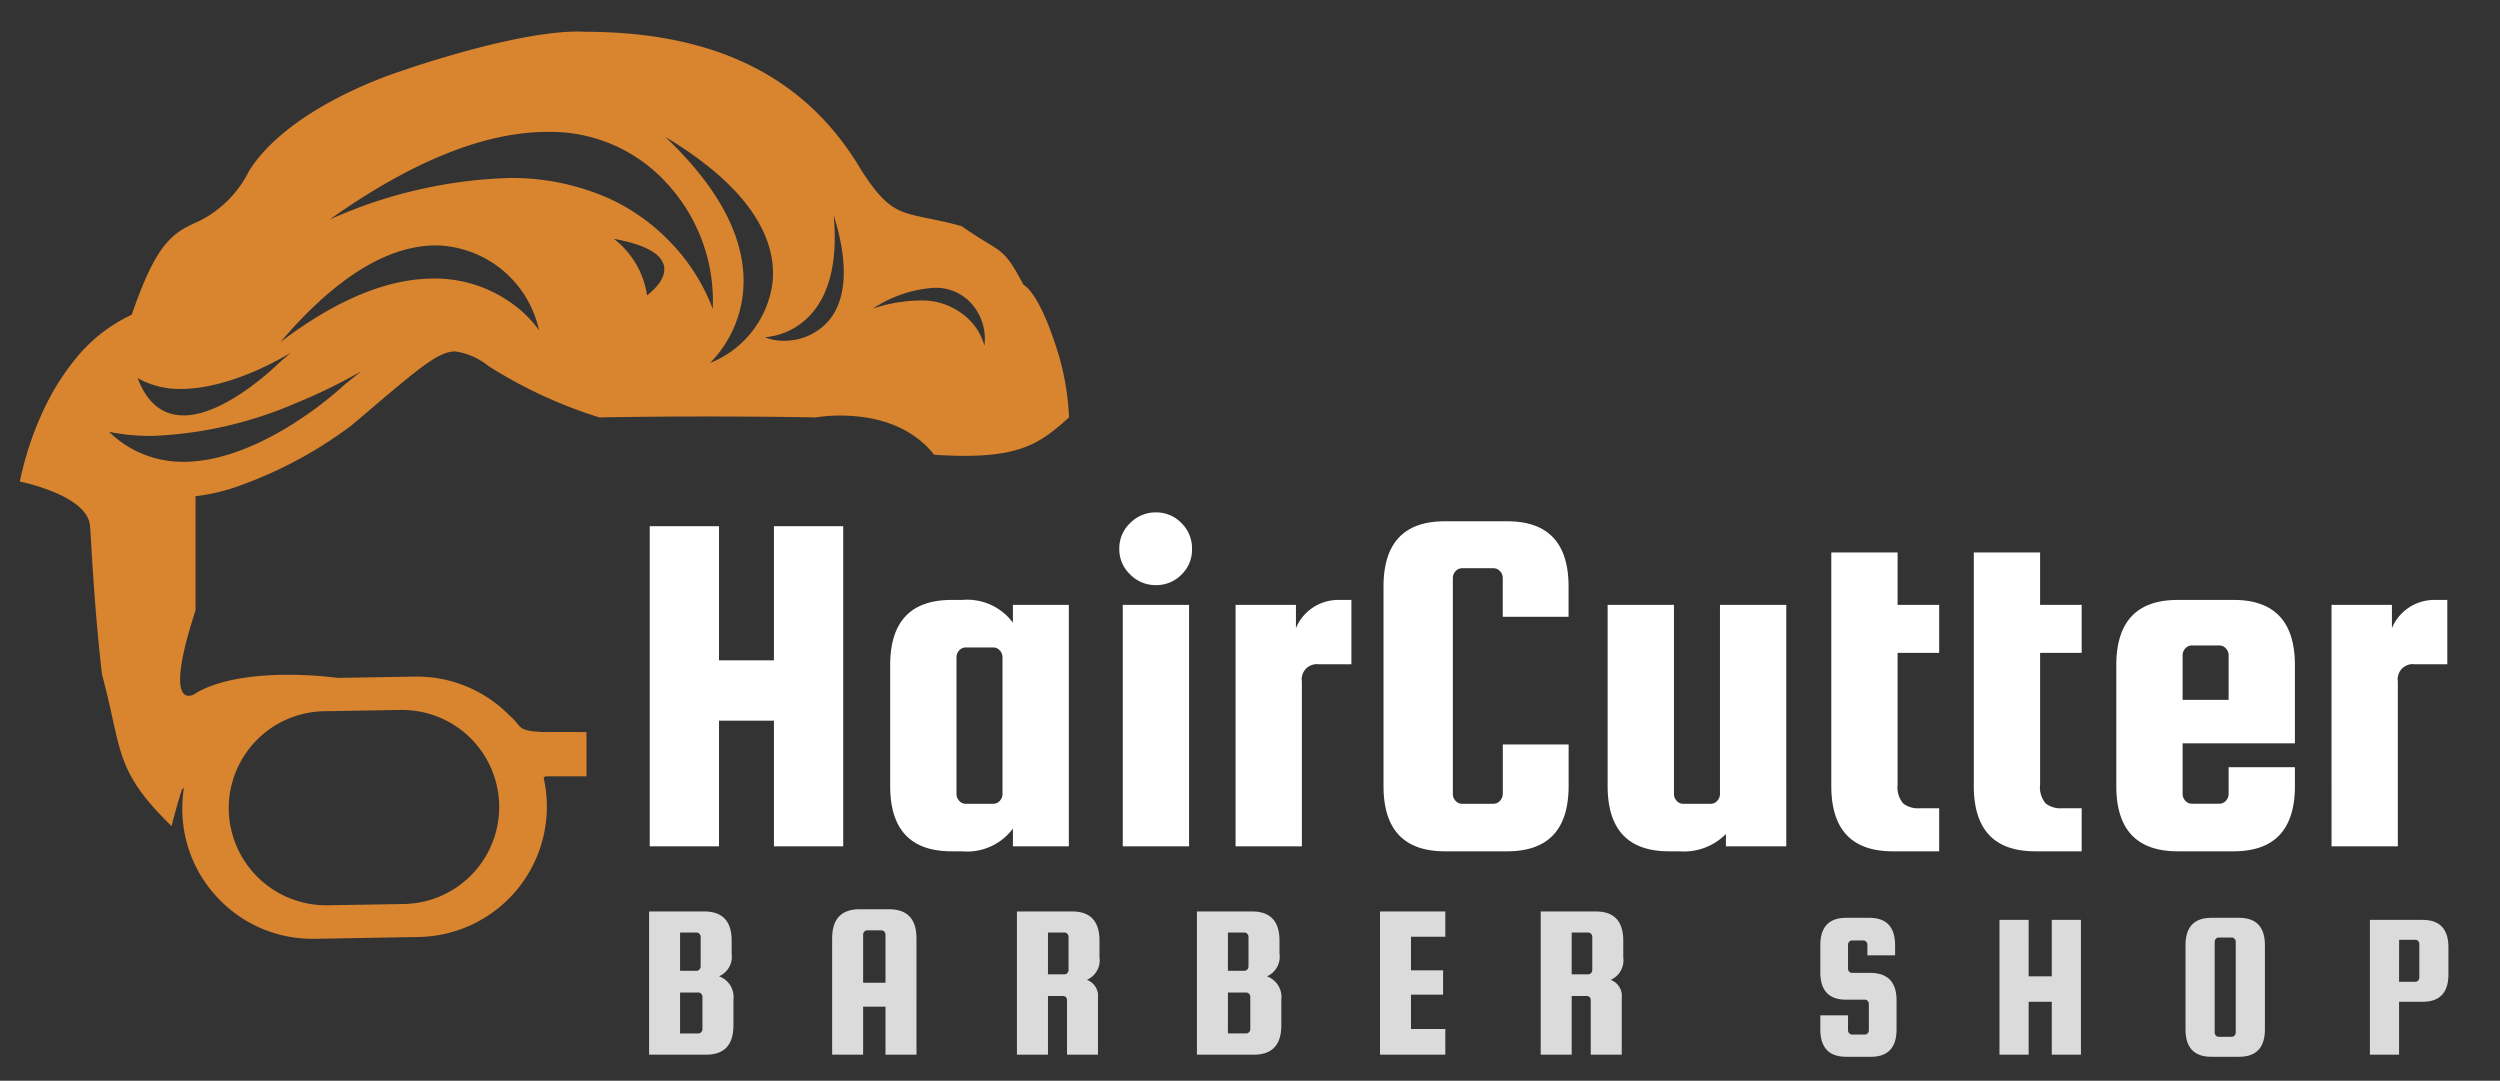 <svg xmlns="http://www.w3.org/2000/svg" xmlns:xlink="http://www.w3.org/1999/xlink" width="192" height="83" viewBox="0 0 192 83">
  <rect x="0" y="0" width="192" height="83" fill="#333333" stroke="none"/>
  <defs>
    <clipPath id="clip-HairCutter">
      <rect width="192" height="83"/>
    </clipPath>
  </defs>
  <g id="HairCutter" clip-path="url(#clip-HairCutter)">
    <path id="Path_1" data-name="Path 1" d="M15.468,66.809a9.941,9.941,0,0,1-2.993-6.961A10.127,10.127,0,0,1,12.6,58.08l-.125.113c-.076,0-.788,2.641-.825,2.828v0l0,0c-3.453-3.365-3.815-5.008-4.536-8.282-.21-.954-.448-2.035-.8-3.34-.479-4.042-.712-7.956-.837-10.059-.058-.982-.094-1.575-.119-1.575C4.922,35.55.049,34.571,0,34.561v-.01a24.445,24.445,0,0,1,1.7-5.224,18.658,18.658,0,0,1,2.627-4.256,12.071,12.071,0,0,1,4.261-3.32c1.922-5.547,3.1-6.283,5.189-7.2a8.522,8.522,0,0,0,3.759-3.72.9.9,0,0,1,.091-.16c1.612-2.567,4.664-4.5,6.941-5.662a32.929,32.929,0,0,1,4.6-1.935C29.254,3.046,37.855,0,42.856,0c.222,0,.437.006.638.018C53.523.049,60.44,3.534,64.639,10.673c1.947,3.021,2.808,3.2,5.109,3.671.685.14,1.537.315,2.579.6.854.6,1.465.974,1.957,1.272,1.26.767,1.6.973,2.785,3.22.728.443,1.615,2.068,2.371,4.349a19.961,19.961,0,0,1,1.135,5.851c-2.041,1.83-3.52,2.95-8,2.95-.713,0-1.483-.027-2.354-.082-1.973-2.488-5.009-3.01-7.21-3.01a11.312,11.312,0,0,0-1.874.141c-.033,0-3.438-.071-8.347-.071-2.86,0-5.645.024-8.276.071a35.51,35.51,0,0,1-8.542-3.958,5.2,5.2,0,0,0-2.539-1.11c-1.262,0-2.7,1.217-6.536,4.47l0,0c-.451.382-.933.791-1.454,1.23a32.492,32.492,0,0,1-8.591,4.619,14.848,14.848,0,0,1-3.361.8v8.765c-1.424,4.368-1.307,5.856-.958,6.336a.511.511,0,0,0,.435.226.9.9,0,0,0,.373-.094.534.534,0,0,0,.151-.094C15.467,49.648,18.447,49.4,20.6,49.4a30.844,30.844,0,0,1,3.825.239l5.876-.1h.178a9.938,9.938,0,0,1,7,2.864q.078.076.154.154c.974.8.423,1.182,2.728,1.245.016-.021,3.153,0,3.153,0v3.395H40.361l-.135.116a10.013,10.013,0,0,1-9.577,12.224l-8,.139-.177,0A9.939,9.939,0,0,1,15.468,66.809ZM29.324,52.1l-5.961.1a7.453,7.453,0,0,0-7.321,7.581,7.485,7.485,0,0,0,7.446,7.322h.135l5.961-.1a7.452,7.452,0,0,0-.129-14.9ZM12.585,33.042c3.173,0,6.377-1.625,8.507-2.986a28.686,28.686,0,0,0,3.9-2.985l1.225-.983-.012.007a41.834,41.834,0,0,1-5.079,2.473A30.659,30.659,0,0,1,10.1,31.057a16.191,16.191,0,0,1-3.246-.314A8.056,8.056,0,0,0,12.585,33.042Zm-.015-3.562c3.3,0,7.332-4.029,7.373-4.07l.877-.752c-.463.287-4.608,2.787-8.431,2.788a6.492,6.492,0,0,1-3.348-.834C9.76,28.515,10.948,29.479,12.569,29.479Zm39.817-3.735.434-.2Zm.588-.277-.005,0,.009,0,.005,0Zm.009,0L53,25.459l.011-.005ZM49.567,8.091c4.043,3.832,6.066,7.606,6.013,11.214a8.977,8.977,0,0,1-2.573,6.149,7.722,7.722,0,0,0,4.784-6.065c.331-2.706-.827-6.863-8.222-11.3Zm23.588,14.3a4.573,4.573,0,0,1,.924,1.735,4.1,4.1,0,0,0-.894-3.115,3.681,3.681,0,0,0-2.96-1.331,9.639,9.639,0,0,0-4.714,1.6,11.594,11.594,0,0,1,3.5-.621A5.14,5.14,0,0,1,73.155,22.393Zm-41.18-5.967c-3.748,0-7.774,2.5-11.966,7.43,4.256-3.243,8.217-4.885,11.773-4.885a10.119,10.119,0,0,1,6.113,1.987,8.791,8.791,0,0,1,1.976,1.987,8.267,8.267,0,0,0-7.894-6.52h0ZM40.1,23.757Zm20.657-2.046a5.319,5.319,0,0,1-3.536,1.765,3.622,3.622,0,0,0,1.448.269,4.475,4.475,0,0,0,3.629-1.76c1.233-1.686,1.3-4.413.2-7.886h0C62.816,17.51,62.23,20.072,60.759,21.712Zm-20.85,1.367c.107.378.163.572.185.648-.031-.109-.121-.424-.185-.648l0-.008Zm5.336-10.261a15.337,15.337,0,0,1,4.806,3.457A14.861,14.861,0,0,1,53.213,21.3a13.314,13.314,0,0,0-3.432-9.543A12.056,12.056,0,0,0,40.5,7.708c-4.8,0-10.42,2.264-16.706,6.729a36.255,36.255,0,0,1,13.737-3.19A18.4,18.4,0,0,1,45.245,12.818Zm2.924,7.448c.581-.454,1.524-1.355,1.29-2.307-.229-.932-1.521-1.617-3.839-2.039A6.712,6.712,0,0,1,48.169,20.265Z" transform="translate(1.526 2.423)" fill="#d9842f"/>
    <path id="Path_3" data-name="Path 3" d="M120.832,15.16q-1.985,0-1.985-2.111V6.6q0-2.111,1.985-2.111h2.128q1.985,0,1.985,2.111v6.449q0,2.111-1.985,2.111Zm.344-9.056a.322.322,0,0,0-.088.224V13.3a.322.322,0,0,0,.088.224.282.282,0,0,0,.216.1H122.4a.282.282,0,0,0,.216-.1.322.322,0,0,0,.088-.224V6.328a.322.322,0,0,0-.088-.224.281.281,0,0,0-.216-.1h-1.008A.281.281,0,0,0,121.176,6.1ZM92.784,15.16q-1.983,0-1.984-2.111V11.976h2.128v1.152a.325.325,0,0,0,.088.224.281.281,0,0,0,.216.1h.992a.281.281,0,0,0,.216-.1.321.321,0,0,0,.088-.224V11.1a.318.318,0,0,0-.088-.224.282.282,0,0,0-.216-.1h-1.44q-1.983,0-1.984-2.111V6.6q0-2.111,1.984-2.111H94.56q1.983,0,1.984,2.111v.769H94.416V6.552a.322.322,0,0,0-.088-.224.282.282,0,0,0-.216-.1h-.88a.282.282,0,0,0-.216.1.322.322,0,0,0-.088.224v1.84a.322.322,0,0,0,.088.224.282.282,0,0,0,.216.1h1.44q1.984.032,1.984,2.112v2.224q0,2.111-1.984,2.111ZM133.008,15V4.648h4.047q1.984,0,1.984,2.112V8.824q0,2.113-1.984,2.112h-1.807V15Zm2.24-5.6H136.5a.281.281,0,0,0,.216-.1.322.322,0,0,0,.088-.224V6.5a.322.322,0,0,0-.088-.224.282.282,0,0,0-.216-.1h-1.247ZM108.576,15V10.936H106.8V15h-2.24V4.648h2.24V8.984h1.776V4.648h2.24V15ZM73.168,15V10.835q0-.34-.323-.34H71.706V15h-2.38V4h4.233q2.109,0,2.108,2.244V7.52A1.64,1.64,0,0,1,74.7,9.254a1.314,1.314,0,0,1,.85,1.394V15ZM71.706,8.829h1.258a.3.3,0,0,0,.229-.1.344.344,0,0,0,.094-.239V5.956a.344.344,0,0,0-.094-.239.3.3,0,0,0-.229-.1H71.706ZM56.984,15V4H62V5.939H59.364V8.523h2.465v1.87H59.364v2.635H62V15Zm-14.06,0V4h4.234q2.107,0,2.108,2.244v1A1.641,1.641,0,0,1,48.3,8.982a1.693,1.693,0,0,1,1.105,1.8v1.972Q49.4,15,47.294,15Zm2.38-1.633H46.7a.3.3,0,0,0,.229-.1.343.343,0,0,0,.094-.238V10.563a.344.344,0,0,0-.094-.238.3.3,0,0,0-.229-.1H45.305Zm0-4.811h1.258a.3.3,0,0,0,.229-.1.34.34,0,0,0,.094-.238V5.956a.344.344,0,0,0-.094-.239.3.3,0,0,0-.229-.1H45.305ZM32.946,15V10.835q0-.34-.323-.34H31.484V15H29.1V4h4.233q2.109,0,2.108,2.244V7.52a1.641,1.641,0,0,1-.968,1.733,1.314,1.314,0,0,1,.85,1.394V15ZM31.484,8.829h1.258a.3.3,0,0,0,.229-.1.344.344,0,0,0,.094-.239V5.956a.344.344,0,0,0-.094-.239.3.3,0,0,0-.229-.1H31.484ZM19.006,15V11.311H17.289V15h-2.38V6.075q0-2.244,2.108-2.244h2.261q2.107,0,2.108,2.244V15ZM17.383,5.548a.344.344,0,0,0-.094.238V9.475h1.717V5.786a.344.344,0,0,0-.094-.238.3.3,0,0,0-.229-.1H17.612A.3.3,0,0,0,17.383,5.548ZM.85,15V4H5.083Q7.191,4,7.191,6.245v1a1.641,1.641,0,0,1-.969,1.734,1.693,1.693,0,0,1,1.105,1.8v1.972Q7.327,15,5.219,15ZM3.23,13.368H4.624a.3.3,0,0,0,.229-.1.343.343,0,0,0,.094-.238V10.563a.344.344,0,0,0-.094-.238.3.3,0,0,0-.229-.1H3.23Zm0-4.811H4.488a.3.3,0,0,0,.229-.1.34.34,0,0,0,.094-.238V5.956a.344.344,0,0,0-.094-.239.3.3,0,0,0-.229-.1H3.23Z" transform="translate(49 66)" fill="#dbdbdb"/>
    <path id="Path_2" data-name="Path 2" d="M7.22-9.652V0H1.9V-24.586H7.22v10.3h4.218v-10.3h5.32V0h-5.32V-9.652Zm22.572-8.892h4.294V0H29.792V-1.368A4.372,4.372,0,0,1,25.878.38h-.8q-4.712,0-4.712-5.016v-9.272q0-5.016,4.712-5.016h.8a4.372,4.372,0,0,1,3.914,1.748Zm-.8,14.516V-14.516a.763.763,0,0,0-.209-.532.669.669,0,0,0-.513-.228h-2.09a.669.669,0,0,0-.513.228.763.763,0,0,0-.209.532V-4.028a.763.763,0,0,0,.209.532.669.669,0,0,0,.513.228h2.09a.669.669,0,0,0,.513-.228A.763.763,0,0,0,28.994-4.028ZM42.731-20.862a2.7,2.7,0,0,1-1.957.8,2.733,2.733,0,0,1-1.976-.817,2.661,2.661,0,0,1-.836-1.976,2.661,2.661,0,0,1,.836-1.976,2.733,2.733,0,0,1,1.976-.817,2.67,2.67,0,0,1,1.957.817,2.714,2.714,0,0,1,.817,1.995A2.652,2.652,0,0,1,42.731-20.862ZM38.228,0V-18.544H43.32V0ZM54.8-18.924h.988v4.94H53.276a1.159,1.159,0,0,0-1.292,1.33V0H46.892V-18.544h4.636v1.786A3.506,3.506,0,0,1,54.8-18.924Zm12.616,14.9v-3.8h5.054v3.192Q72.466.38,67.754.38H62.966q-4.712,0-4.712-5.016V-19.95q0-5.016,4.712-5.016h4.788q4.712,0,4.712,5.016v2.318H67.412V-20.6a.763.763,0,0,0-.209-.532.669.669,0,0,0-.513-.228H64.3a.669.669,0,0,0-.513.228.763.763,0,0,0-.209.532V-4.028a.763.763,0,0,0,.209.532.669.669,0,0,0,.513.228H66.69A.669.669,0,0,0,67.2-3.5.763.763,0,0,0,67.412-4.028ZM84.094-18.544h5.092V0H84.55V-.95A4.526,4.526,0,0,1,80.978.38h-.8q-4.712,0-4.712-5.016V-18.544H80.56V-4.028a.763.763,0,0,0,.209.532.669.669,0,0,0,.513.228h2.09a.669.669,0,0,0,.513-.228.763.763,0,0,0,.209-.532ZM99.408-2.926h1.52V.38H97.356q-4.712,0-4.712-5.016V-22.572h5.092v4.028h3.192v3.686H97.736V-4.75a1.927,1.927,0,0,0,.418,1.444A1.811,1.811,0,0,0,99.408-2.926Zm10.944,0h1.52V.38H108.3q-4.712,0-4.712-5.016V-22.572h5.092v4.028h3.192v3.686H108.68V-4.75a1.927,1.927,0,0,0,.418,1.444A1.811,1.811,0,0,0,110.352-2.926Zm13.186-16q4.712,0,4.712,5.016v6h-8.626v3.876a.763.763,0,0,0,.209.532.669.669,0,0,0,.513.228h2.09a.669.669,0,0,0,.513-.228.763.763,0,0,0,.209-.532V-6.08h5.092v1.444q0,5.016-4.712,5.016h-4.294q-4.712,0-4.712-5.016v-9.272q0-5.016,4.712-5.016Zm-3.914,7.676h3.534v-3.42a.763.763,0,0,0-.209-.532.669.669,0,0,0-.513-.228h-2.09a.669.669,0,0,0-.513.228.763.763,0,0,0-.209.532Zm19.342-7.676h.988v4.94h-2.508a1.159,1.159,0,0,0-1.292,1.33V0h-5.092V-18.544H135.7v1.786A3.506,3.506,0,0,1,138.966-18.924Z" transform="translate(48 65)" fill="#fff"/>
  </g>
</svg>
